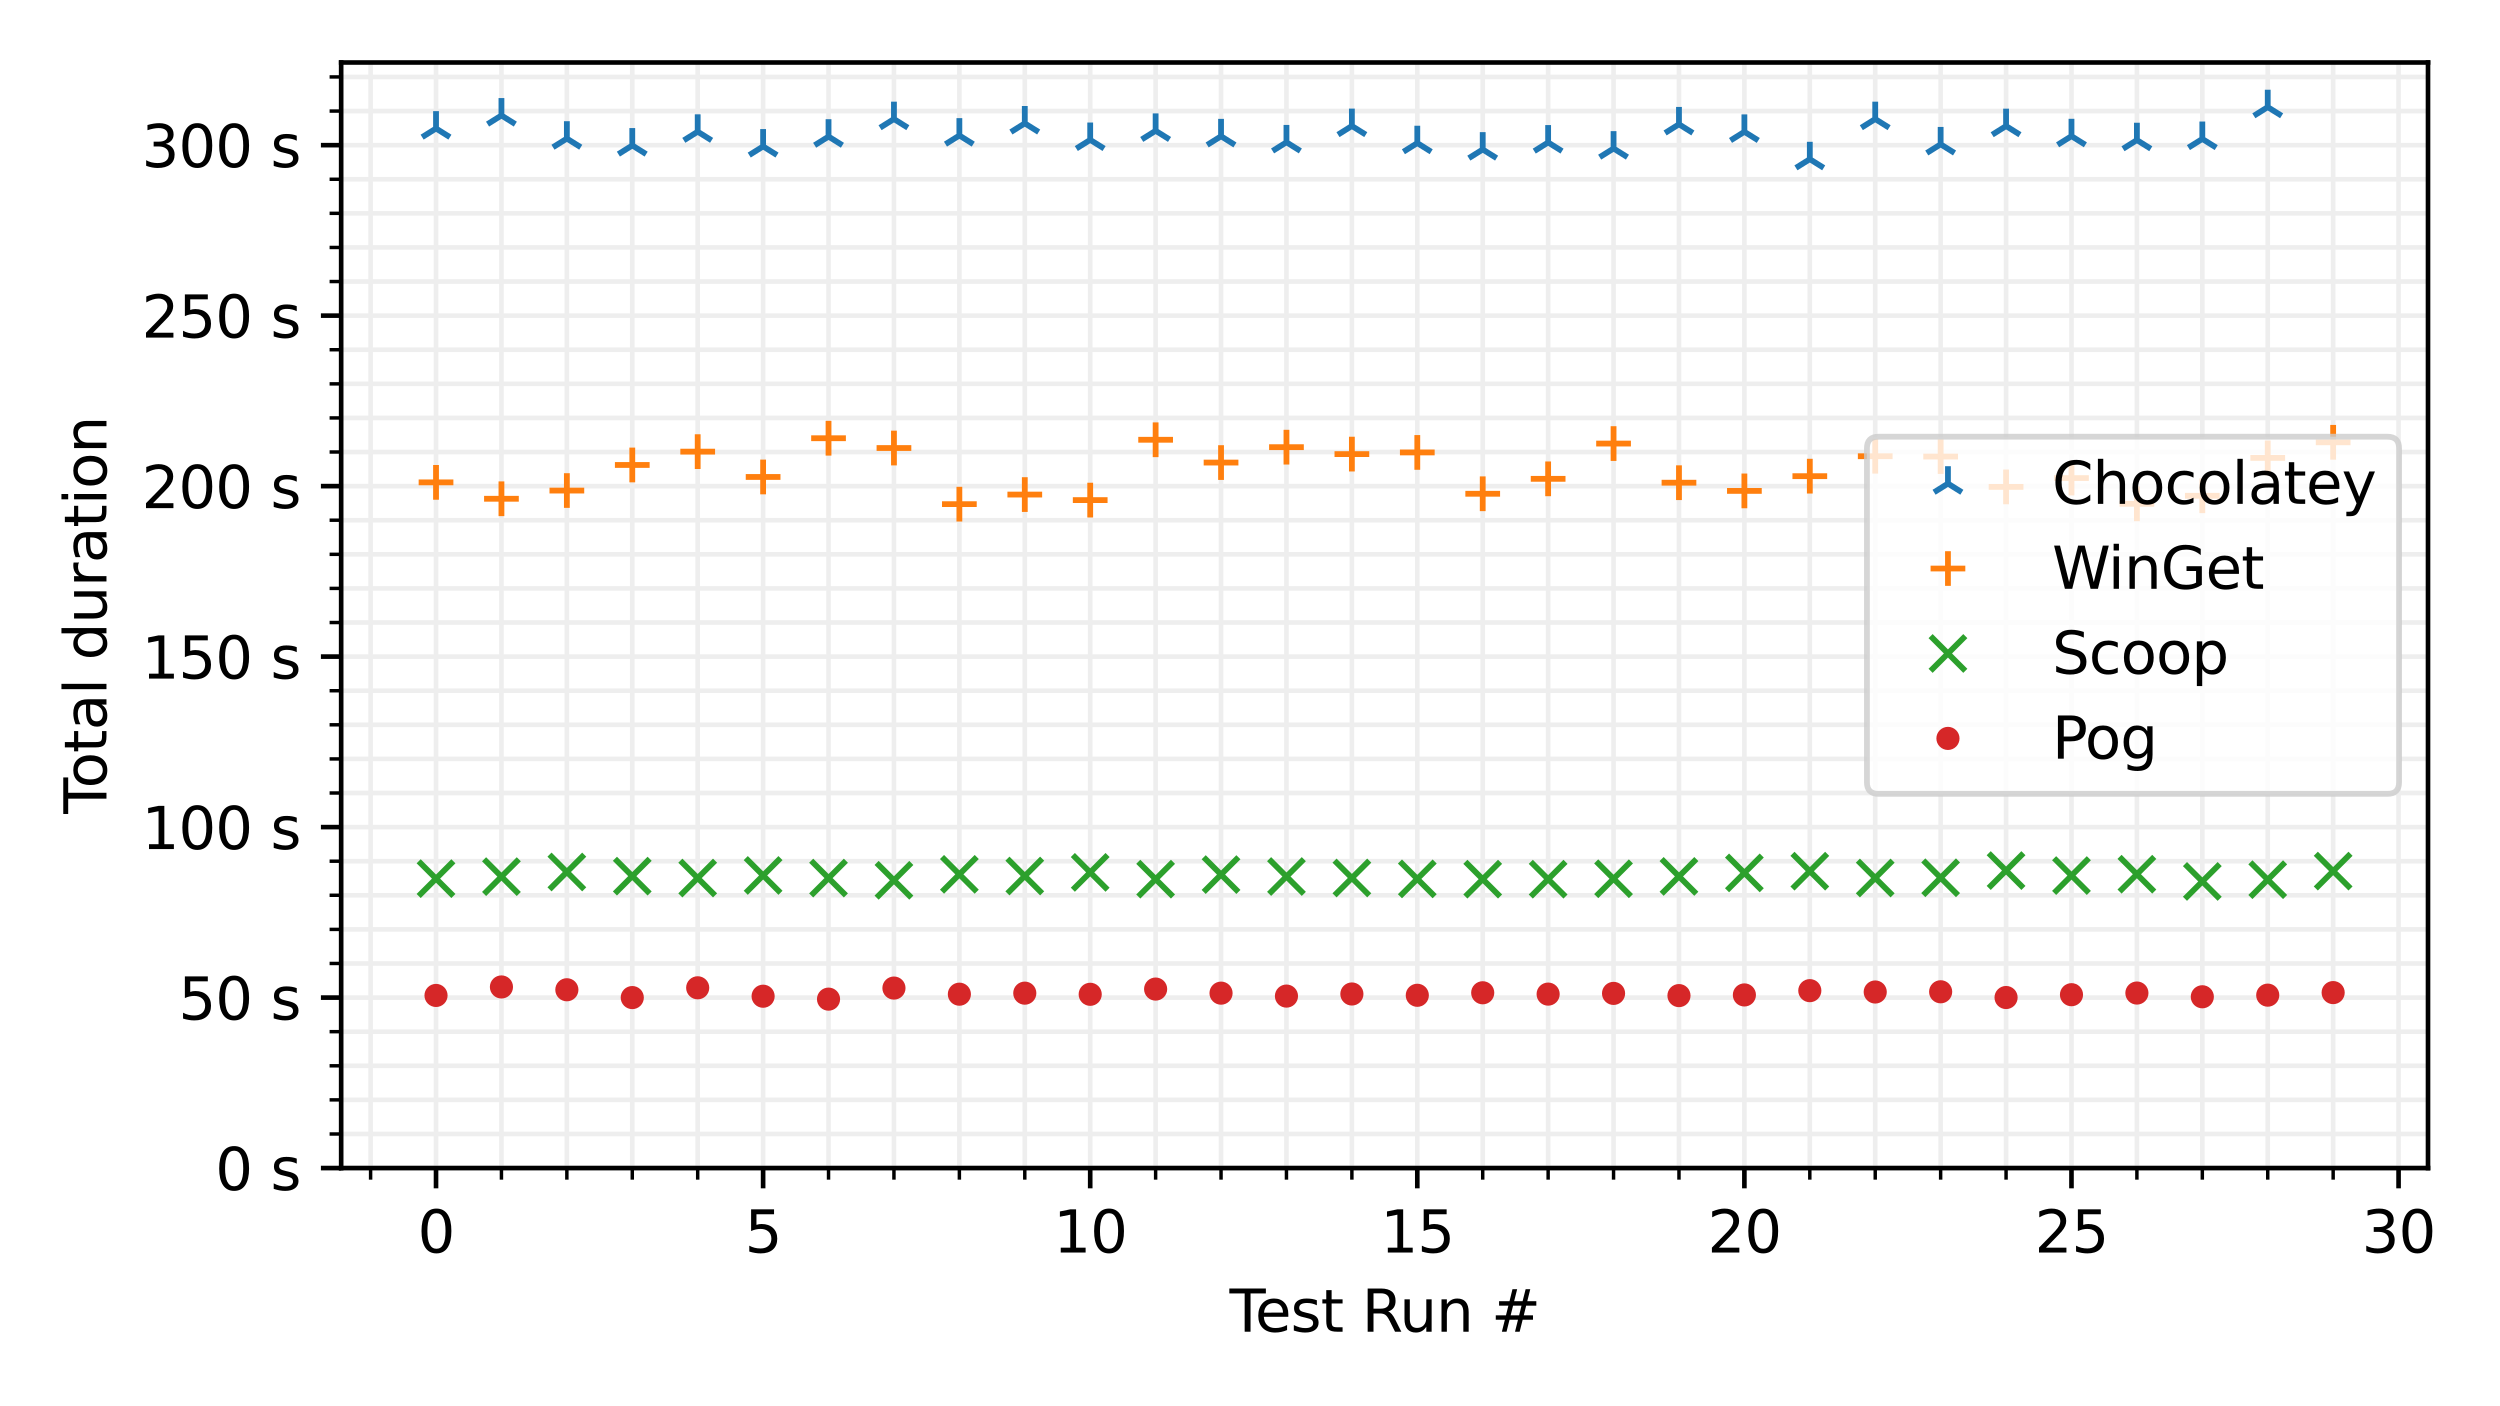 <?xml version="1.0" encoding="utf-8" standalone="no"?>
<!DOCTYPE svg PUBLIC "-//W3C//DTD SVG 1.1//EN"
  "http://www.w3.org/Graphics/SVG/1.1/DTD/svg11.dtd">
<svg xmlns:xlink="http://www.w3.org/1999/xlink" width="432pt" height="243pt" viewBox="0 0 432 243" xmlns="http://www.w3.org/2000/svg" version="1.1">
 <defs>
  <style type="text/css">*{stroke-linejoin: round; stroke-linecap: butt}</style>
 </defs>
 <g id="figure_1">
  <g id="patch_1">
   <path d="M 0 243 
L 432 243 
L 432 0 
L 0 0 
z
" style="fill: #ffffff"/>
  </g>
  <g id="axes_1">
   <g id="patch_2">
    <path d="M 58.953 201.844 
L 419.56 201.844 
L 419.56 10.8 
L 58.953 10.8 
z
" style="fill: #ffffff"/>
   </g>
   <g id="matplotlib.axis_1">
    <g id="xtick_1">
     <g id="line2d_1">
      <path d="M 75.344 201.844 
L 75.344 10.8 
" clip-path="url(#pe70cc15456)" style="fill: none; stroke: #eeeeee; stroke-width: 0.8; stroke-linecap: square"/>
     </g>
     <g id="line2d_2">
      <defs>
       <path id="m80a734cc82" d="M 0 0 
L 0 3.5 
" style="stroke: #000000; stroke-width: 0.8"/>
      </defs>
      <g>
       <use xlink:href="#m80a734cc82" x="75.344" y="201.844" style="stroke: #000000; stroke-width: 0.8"/>
      </g>
     </g>
     <g id="text_1">
      <!-- 0 -->
      <g transform="translate(72.163 216.442) scale(0.1 -0.1)">
       <defs>
        <path id="DejaVuSans-30" d="M 2034 4250 
Q 1547 4250 1301 3770 
Q 1056 3291 1056 2328 
Q 1056 1369 1301 889 
Q 1547 409 2034 409 
Q 2525 409 2770 889 
Q 3016 1369 3016 2328 
Q 3016 3291 2770 3770 
Q 2525 4250 2034 4250 
z
M 2034 4750 
Q 2819 4750 3233 4129 
Q 3647 3509 3647 2328 
Q 3647 1150 3233 529 
Q 2819 -91 2034 -91 
Q 1250 -91 836 529 
Q 422 1150 422 2328 
Q 422 3509 836 4129 
Q 1250 4750 2034 4750 
z
" transform="scale(0.016)"/>
       </defs>
       <use xlink:href="#DejaVuSans-30"/>
      </g>
     </g>
    </g>
    <g id="xtick_2">
     <g id="line2d_3">
      <path d="M 131.866 201.844 
L 131.866 10.8 
" clip-path="url(#pe70cc15456)" style="fill: none; stroke: #eeeeee; stroke-width: 0.8; stroke-linecap: square"/>
     </g>
     <g id="line2d_4">
      <g>
       <use xlink:href="#m80a734cc82" x="131.866" y="201.844" style="stroke: #000000; stroke-width: 0.8"/>
      </g>
     </g>
     <g id="text_2">
      <!-- 5 -->
      <g transform="translate(128.685 216.442) scale(0.1 -0.1)">
       <defs>
        <path id="DejaVuSans-35" d="M 691 4666 
L 3169 4666 
L 3169 4134 
L 1269 4134 
L 1269 2991 
Q 1406 3038 1543 3061 
Q 1681 3084 1819 3084 
Q 2600 3084 3056 2656 
Q 3513 2228 3513 1497 
Q 3513 744 3044 326 
Q 2575 -91 1722 -91 
Q 1428 -91 1123 -41 
Q 819 9 494 109 
L 494 744 
Q 775 591 1075 516 
Q 1375 441 1709 441 
Q 2250 441 2565 725 
Q 2881 1009 2881 1497 
Q 2881 1984 2565 2268 
Q 2250 2553 1709 2553 
Q 1456 2553 1204 2497 
Q 953 2441 691 2322 
L 691 4666 
z
" transform="scale(0.016)"/>
       </defs>
       <use xlink:href="#DejaVuSans-35"/>
      </g>
     </g>
    </g>
    <g id="xtick_3">
     <g id="line2d_5">
      <path d="M 188.387 201.844 
L 188.387 10.8 
" clip-path="url(#pe70cc15456)" style="fill: none; stroke: #eeeeee; stroke-width: 0.8; stroke-linecap: square"/>
     </g>
     <g id="line2d_6">
      <g>
       <use xlink:href="#m80a734cc82" x="188.387" y="201.844" style="stroke: #000000; stroke-width: 0.8"/>
      </g>
     </g>
     <g id="text_3">
      <!-- 10 -->
      <g transform="translate(182.025 216.442) scale(0.1 -0.1)">
       <defs>
        <path id="DejaVuSans-31" d="M 794 531 
L 1825 531 
L 1825 4091 
L 703 3866 
L 703 4441 
L 1819 4666 
L 2450 4666 
L 2450 531 
L 3481 531 
L 3481 0 
L 794 0 
L 794 531 
z
" transform="scale(0.016)"/>
       </defs>
       <use xlink:href="#DejaVuSans-31"/>
       <use xlink:href="#DejaVuSans-30" x="63.623"/>
      </g>
     </g>
    </g>
    <g id="xtick_4">
     <g id="line2d_7">
      <path d="M 244.909 201.844 
L 244.909 10.8 
" clip-path="url(#pe70cc15456)" style="fill: none; stroke: #eeeeee; stroke-width: 0.8; stroke-linecap: square"/>
     </g>
     <g id="line2d_8">
      <g>
       <use xlink:href="#m80a734cc82" x="244.909" y="201.844" style="stroke: #000000; stroke-width: 0.8"/>
      </g>
     </g>
     <g id="text_4">
      <!-- 15 -->
      <g transform="translate(238.546 216.442) scale(0.1 -0.1)">
       <use xlink:href="#DejaVuSans-31"/>
       <use xlink:href="#DejaVuSans-35" x="63.623"/>
      </g>
     </g>
    </g>
    <g id="xtick_5">
     <g id="line2d_9">
      <path d="M 301.43 201.844 
L 301.43 10.8 
" clip-path="url(#pe70cc15456)" style="fill: none; stroke: #eeeeee; stroke-width: 0.8; stroke-linecap: square"/>
     </g>
     <g id="line2d_10">
      <g>
       <use xlink:href="#m80a734cc82" x="301.43" y="201.844" style="stroke: #000000; stroke-width: 0.8"/>
      </g>
     </g>
     <g id="text_5">
      <!-- 20 -->
      <g transform="translate(295.068 216.442) scale(0.1 -0.1)">
       <defs>
        <path id="DejaVuSans-32" d="M 1228 531 
L 3431 531 
L 3431 0 
L 469 0 
L 469 531 
Q 828 903 1448 1529 
Q 2069 2156 2228 2338 
Q 2531 2678 2651 2914 
Q 2772 3150 2772 3378 
Q 2772 3750 2511 3984 
Q 2250 4219 1831 4219 
Q 1534 4219 1204 4116 
Q 875 4013 500 3803 
L 500 4441 
Q 881 4594 1212 4672 
Q 1544 4750 1819 4750 
Q 2544 4750 2975 4387 
Q 3406 4025 3406 3419 
Q 3406 3131 3298 2873 
Q 3191 2616 2906 2266 
Q 2828 2175 2409 1742 
Q 1991 1309 1228 531 
z
" transform="scale(0.016)"/>
       </defs>
       <use xlink:href="#DejaVuSans-32"/>
       <use xlink:href="#DejaVuSans-30" x="63.623"/>
      </g>
     </g>
    </g>
    <g id="xtick_6">
     <g id="line2d_11">
      <path d="M 357.952 201.844 
L 357.952 10.8 
" clip-path="url(#pe70cc15456)" style="fill: none; stroke: #eeeeee; stroke-width: 0.8; stroke-linecap: square"/>
     </g>
     <g id="line2d_12">
      <g>
       <use xlink:href="#m80a734cc82" x="357.952" y="201.844" style="stroke: #000000; stroke-width: 0.8"/>
      </g>
     </g>
     <g id="text_6">
      <!-- 25 -->
      <g transform="translate(351.589 216.442) scale(0.1 -0.1)">
       <use xlink:href="#DejaVuSans-32"/>
       <use xlink:href="#DejaVuSans-35" x="63.623"/>
      </g>
     </g>
    </g>
    <g id="xtick_7">
     <g id="line2d_13">
      <path d="M 414.473 201.844 
L 414.473 10.8 
" clip-path="url(#pe70cc15456)" style="fill: none; stroke: #eeeeee; stroke-width: 0.8; stroke-linecap: square"/>
     </g>
     <g id="line2d_14">
      <g>
       <use xlink:href="#m80a734cc82" x="414.473" y="201.844" style="stroke: #000000; stroke-width: 0.8"/>
      </g>
     </g>
     <g id="text_7">
      <!-- 30 -->
      <g transform="translate(408.111 216.442) scale(0.1 -0.1)">
       <defs>
        <path id="DejaVuSans-33" d="M 2597 2516 
Q 3050 2419 3304 2112 
Q 3559 1806 3559 1356 
Q 3559 666 3084 287 
Q 2609 -91 1734 -91 
Q 1441 -91 1130 -33 
Q 819 25 488 141 
L 488 750 
Q 750 597 1062 519 
Q 1375 441 1716 441 
Q 2309 441 2620 675 
Q 2931 909 2931 1356 
Q 2931 1769 2642 2001 
Q 2353 2234 1838 2234 
L 1294 2234 
L 1294 2753 
L 1863 2753 
Q 2328 2753 2575 2939 
Q 2822 3125 2822 3475 
Q 2822 3834 2567 4026 
Q 2313 4219 1838 4219 
Q 1578 4219 1281 4162 
Q 984 4106 628 3988 
L 628 4550 
Q 988 4650 1302 4700 
Q 1616 4750 1894 4750 
Q 2613 4750 3031 4423 
Q 3450 4097 3450 3541 
Q 3450 3153 3228 2886 
Q 3006 2619 2597 2516 
z
" transform="scale(0.016)"/>
       </defs>
       <use xlink:href="#DejaVuSans-33"/>
       <use xlink:href="#DejaVuSans-30" x="63.623"/>
      </g>
     </g>
    </g>
    <g id="xtick_8">
     <g id="line2d_15">
      <path d="M 64.04 201.844 
L 64.04 10.8 
" clip-path="url(#pe70cc15456)" style="fill: none; stroke: #eeeeee; stroke-width: 0.8; stroke-linecap: square"/>
     </g>
     <g id="line2d_16">
      <defs>
       <path id="m655a4d3fcf" d="M 0 0 
L 0 2 
" style="stroke: #000000; stroke-width: 0.6"/>
      </defs>
      <g>
       <use xlink:href="#m655a4d3fcf" x="64.04" y="201.844" style="stroke: #000000; stroke-width: 0.6"/>
      </g>
     </g>
    </g>
    <g id="xtick_9">
     <g id="line2d_17">
      <path d="M 86.649 201.844 
L 86.649 10.8 
" clip-path="url(#pe70cc15456)" style="fill: none; stroke: #eeeeee; stroke-width: 0.8; stroke-linecap: square"/>
     </g>
     <g id="line2d_18">
      <g>
       <use xlink:href="#m655a4d3fcf" x="86.649" y="201.844" style="stroke: #000000; stroke-width: 0.6"/>
      </g>
     </g>
    </g>
    <g id="xtick_10">
     <g id="line2d_19">
      <path d="M 97.953 201.844 
L 97.953 10.8 
" clip-path="url(#pe70cc15456)" style="fill: none; stroke: #eeeeee; stroke-width: 0.8; stroke-linecap: square"/>
     </g>
     <g id="line2d_20">
      <g>
       <use xlink:href="#m655a4d3fcf" x="97.953" y="201.844" style="stroke: #000000; stroke-width: 0.6"/>
      </g>
     </g>
    </g>
    <g id="xtick_11">
     <g id="line2d_21">
      <path d="M 109.257 201.844 
L 109.257 10.8 
" clip-path="url(#pe70cc15456)" style="fill: none; stroke: #eeeeee; stroke-width: 0.8; stroke-linecap: square"/>
     </g>
     <g id="line2d_22">
      <g>
       <use xlink:href="#m655a4d3fcf" x="109.257" y="201.844" style="stroke: #000000; stroke-width: 0.6"/>
      </g>
     </g>
    </g>
    <g id="xtick_12">
     <g id="line2d_23">
      <path d="M 120.562 201.844 
L 120.562 10.8 
" clip-path="url(#pe70cc15456)" style="fill: none; stroke: #eeeeee; stroke-width: 0.8; stroke-linecap: square"/>
     </g>
     <g id="line2d_24">
      <g>
       <use xlink:href="#m655a4d3fcf" x="120.562" y="201.844" style="stroke: #000000; stroke-width: 0.6"/>
      </g>
     </g>
    </g>
    <g id="xtick_13">
     <g id="line2d_25">
      <path d="M 143.17 201.844 
L 143.17 10.8 
" clip-path="url(#pe70cc15456)" style="fill: none; stroke: #eeeeee; stroke-width: 0.8; stroke-linecap: square"/>
     </g>
     <g id="line2d_26">
      <g>
       <use xlink:href="#m655a4d3fcf" x="143.17" y="201.844" style="stroke: #000000; stroke-width: 0.6"/>
      </g>
     </g>
    </g>
    <g id="xtick_14">
     <g id="line2d_27">
      <path d="M 154.474 201.844 
L 154.474 10.8 
" clip-path="url(#pe70cc15456)" style="fill: none; stroke: #eeeeee; stroke-width: 0.8; stroke-linecap: square"/>
     </g>
     <g id="line2d_28">
      <g>
       <use xlink:href="#m655a4d3fcf" x="154.474" y="201.844" style="stroke: #000000; stroke-width: 0.6"/>
      </g>
     </g>
    </g>
    <g id="xtick_15">
     <g id="line2d_29">
      <path d="M 165.779 201.844 
L 165.779 10.8 
" clip-path="url(#pe70cc15456)" style="fill: none; stroke: #eeeeee; stroke-width: 0.8; stroke-linecap: square"/>
     </g>
     <g id="line2d_30">
      <g>
       <use xlink:href="#m655a4d3fcf" x="165.779" y="201.844" style="stroke: #000000; stroke-width: 0.6"/>
      </g>
     </g>
    </g>
    <g id="xtick_16">
     <g id="line2d_31">
      <path d="M 177.083 201.844 
L 177.083 10.8 
" clip-path="url(#pe70cc15456)" style="fill: none; stroke: #eeeeee; stroke-width: 0.8; stroke-linecap: square"/>
     </g>
     <g id="line2d_32">
      <g>
       <use xlink:href="#m655a4d3fcf" x="177.083" y="201.844" style="stroke: #000000; stroke-width: 0.6"/>
      </g>
     </g>
    </g>
    <g id="xtick_17">
     <g id="line2d_33">
      <path d="M 199.692 201.844 
L 199.692 10.8 
" clip-path="url(#pe70cc15456)" style="fill: none; stroke: #eeeeee; stroke-width: 0.8; stroke-linecap: square"/>
     </g>
     <g id="line2d_34">
      <g>
       <use xlink:href="#m655a4d3fcf" x="199.692" y="201.844" style="stroke: #000000; stroke-width: 0.6"/>
      </g>
     </g>
    </g>
    <g id="xtick_18">
     <g id="line2d_35">
      <path d="M 210.996 201.844 
L 210.996 10.8 
" clip-path="url(#pe70cc15456)" style="fill: none; stroke: #eeeeee; stroke-width: 0.8; stroke-linecap: square"/>
     </g>
     <g id="line2d_36">
      <g>
       <use xlink:href="#m655a4d3fcf" x="210.996" y="201.844" style="stroke: #000000; stroke-width: 0.6"/>
      </g>
     </g>
    </g>
    <g id="xtick_19">
     <g id="line2d_37">
      <path d="M 222.3 201.844 
L 222.3 10.8 
" clip-path="url(#pe70cc15456)" style="fill: none; stroke: #eeeeee; stroke-width: 0.8; stroke-linecap: square"/>
     </g>
     <g id="line2d_38">
      <g>
       <use xlink:href="#m655a4d3fcf" x="222.3" y="201.844" style="stroke: #000000; stroke-width: 0.6"/>
      </g>
     </g>
    </g>
    <g id="xtick_20">
     <g id="line2d_39">
      <path d="M 233.605 201.844 
L 233.605 10.8 
" clip-path="url(#pe70cc15456)" style="fill: none; stroke: #eeeeee; stroke-width: 0.8; stroke-linecap: square"/>
     </g>
     <g id="line2d_40">
      <g>
       <use xlink:href="#m655a4d3fcf" x="233.605" y="201.844" style="stroke: #000000; stroke-width: 0.6"/>
      </g>
     </g>
    </g>
    <g id="xtick_21">
     <g id="line2d_41">
      <path d="M 256.213 201.844 
L 256.213 10.8 
" clip-path="url(#pe70cc15456)" style="fill: none; stroke: #eeeeee; stroke-width: 0.8; stroke-linecap: square"/>
     </g>
     <g id="line2d_42">
      <g>
       <use xlink:href="#m655a4d3fcf" x="256.213" y="201.844" style="stroke: #000000; stroke-width: 0.6"/>
      </g>
     </g>
    </g>
    <g id="xtick_22">
     <g id="line2d_43">
      <path d="M 267.518 201.844 
L 267.518 10.8 
" clip-path="url(#pe70cc15456)" style="fill: none; stroke: #eeeeee; stroke-width: 0.8; stroke-linecap: square"/>
     </g>
     <g id="line2d_44">
      <g>
       <use xlink:href="#m655a4d3fcf" x="267.518" y="201.844" style="stroke: #000000; stroke-width: 0.6"/>
      </g>
     </g>
    </g>
    <g id="xtick_23">
     <g id="line2d_45">
      <path d="M 278.822 201.844 
L 278.822 10.8 
" clip-path="url(#pe70cc15456)" style="fill: none; stroke: #eeeeee; stroke-width: 0.8; stroke-linecap: square"/>
     </g>
     <g id="line2d_46">
      <g>
       <use xlink:href="#m655a4d3fcf" x="278.822" y="201.844" style="stroke: #000000; stroke-width: 0.6"/>
      </g>
     </g>
    </g>
    <g id="xtick_24">
     <g id="line2d_47">
      <path d="M 290.126 201.844 
L 290.126 10.8 
" clip-path="url(#pe70cc15456)" style="fill: none; stroke: #eeeeee; stroke-width: 0.8; stroke-linecap: square"/>
     </g>
     <g id="line2d_48">
      <g>
       <use xlink:href="#m655a4d3fcf" x="290.126" y="201.844" style="stroke: #000000; stroke-width: 0.6"/>
      </g>
     </g>
    </g>
    <g id="xtick_25">
     <g id="line2d_49">
      <path d="M 312.735 201.844 
L 312.735 10.8 
" clip-path="url(#pe70cc15456)" style="fill: none; stroke: #eeeeee; stroke-width: 0.8; stroke-linecap: square"/>
     </g>
     <g id="line2d_50">
      <g>
       <use xlink:href="#m655a4d3fcf" x="312.735" y="201.844" style="stroke: #000000; stroke-width: 0.6"/>
      </g>
     </g>
    </g>
    <g id="xtick_26">
     <g id="line2d_51">
      <path d="M 324.039 201.844 
L 324.039 10.8 
" clip-path="url(#pe70cc15456)" style="fill: none; stroke: #eeeeee; stroke-width: 0.8; stroke-linecap: square"/>
     </g>
     <g id="line2d_52">
      <g>
       <use xlink:href="#m655a4d3fcf" x="324.039" y="201.844" style="stroke: #000000; stroke-width: 0.6"/>
      </g>
     </g>
    </g>
    <g id="xtick_27">
     <g id="line2d_53">
      <path d="M 335.343 201.844 
L 335.343 10.8 
" clip-path="url(#pe70cc15456)" style="fill: none; stroke: #eeeeee; stroke-width: 0.8; stroke-linecap: square"/>
     </g>
     <g id="line2d_54">
      <g>
       <use xlink:href="#m655a4d3fcf" x="335.343" y="201.844" style="stroke: #000000; stroke-width: 0.6"/>
      </g>
     </g>
    </g>
    <g id="xtick_28">
     <g id="line2d_55">
      <path d="M 346.648 201.844 
L 346.648 10.8 
" clip-path="url(#pe70cc15456)" style="fill: none; stroke: #eeeeee; stroke-width: 0.8; stroke-linecap: square"/>
     </g>
     <g id="line2d_56">
      <g>
       <use xlink:href="#m655a4d3fcf" x="346.648" y="201.844" style="stroke: #000000; stroke-width: 0.6"/>
      </g>
     </g>
    </g>
    <g id="xtick_29">
     <g id="line2d_57">
      <path d="M 369.256 201.844 
L 369.256 10.8 
" clip-path="url(#pe70cc15456)" style="fill: none; stroke: #eeeeee; stroke-width: 0.8; stroke-linecap: square"/>
     </g>
     <g id="line2d_58">
      <g>
       <use xlink:href="#m655a4d3fcf" x="369.256" y="201.844" style="stroke: #000000; stroke-width: 0.6"/>
      </g>
     </g>
    </g>
    <g id="xtick_30">
     <g id="line2d_59">
      <path d="M 380.561 201.844 
L 380.561 10.8 
" clip-path="url(#pe70cc15456)" style="fill: none; stroke: #eeeeee; stroke-width: 0.8; stroke-linecap: square"/>
     </g>
     <g id="line2d_60">
      <g>
       <use xlink:href="#m655a4d3fcf" x="380.561" y="201.844" style="stroke: #000000; stroke-width: 0.6"/>
      </g>
     </g>
    </g>
    <g id="xtick_31">
     <g id="line2d_61">
      <path d="M 391.865 201.844 
L 391.865 10.8 
" clip-path="url(#pe70cc15456)" style="fill: none; stroke: #eeeeee; stroke-width: 0.8; stroke-linecap: square"/>
     </g>
     <g id="line2d_62">
      <g>
       <use xlink:href="#m655a4d3fcf" x="391.865" y="201.844" style="stroke: #000000; stroke-width: 0.6"/>
      </g>
     </g>
    </g>
    <g id="xtick_32">
     <g id="line2d_63">
      <path d="M 403.169 201.844 
L 403.169 10.8 
" clip-path="url(#pe70cc15456)" style="fill: none; stroke: #eeeeee; stroke-width: 0.8; stroke-linecap: square"/>
     </g>
     <g id="line2d_64">
      <g>
       <use xlink:href="#m655a4d3fcf" x="403.169" y="201.844" style="stroke: #000000; stroke-width: 0.6"/>
      </g>
     </g>
    </g>
    <g id="text_8">
     <!-- Test Run # -->
     <g transform="translate(212.457 230.12) scale(0.1 -0.1)">
      <defs>
       <path id="DejaVuSans-54" d="M -19 4666 
L 3928 4666 
L 3928 4134 
L 2272 4134 
L 2272 0 
L 1638 0 
L 1638 4134 
L -19 4134 
L -19 4666 
z
" transform="scale(0.016)"/>
       <path id="DejaVuSans-65" d="M 3597 1894 
L 3597 1613 
L 953 1613 
Q 991 1019 1311 708 
Q 1631 397 2203 397 
Q 2534 397 2845 478 
Q 3156 559 3463 722 
L 3463 178 
Q 3153 47 2828 -22 
Q 2503 -91 2169 -91 
Q 1331 -91 842 396 
Q 353 884 353 1716 
Q 353 2575 817 3079 
Q 1281 3584 2069 3584 
Q 2775 3584 3186 3129 
Q 3597 2675 3597 1894 
z
M 3022 2063 
Q 3016 2534 2758 2815 
Q 2500 3097 2075 3097 
Q 1594 3097 1305 2825 
Q 1016 2553 972 2059 
L 3022 2063 
z
" transform="scale(0.016)"/>
       <path id="DejaVuSans-73" d="M 2834 3397 
L 2834 2853 
Q 2591 2978 2328 3040 
Q 2066 3103 1784 3103 
Q 1356 3103 1142 2972 
Q 928 2841 928 2578 
Q 928 2378 1081 2264 
Q 1234 2150 1697 2047 
L 1894 2003 
Q 2506 1872 2764 1633 
Q 3022 1394 3022 966 
Q 3022 478 2636 193 
Q 2250 -91 1575 -91 
Q 1294 -91 989 -36 
Q 684 19 347 128 
L 347 722 
Q 666 556 975 473 
Q 1284 391 1588 391 
Q 1994 391 2212 530 
Q 2431 669 2431 922 
Q 2431 1156 2273 1281 
Q 2116 1406 1581 1522 
L 1381 1569 
Q 847 1681 609 1914 
Q 372 2147 372 2553 
Q 372 3047 722 3315 
Q 1072 3584 1716 3584 
Q 2034 3584 2315 3537 
Q 2597 3491 2834 3397 
z
" transform="scale(0.016)"/>
       <path id="DejaVuSans-74" d="M 1172 4494 
L 1172 3500 
L 2356 3500 
L 2356 3053 
L 1172 3053 
L 1172 1153 
Q 1172 725 1289 603 
Q 1406 481 1766 481 
L 2356 481 
L 2356 0 
L 1766 0 
Q 1100 0 847 248 
Q 594 497 594 1153 
L 594 3053 
L 172 3053 
L 172 3500 
L 594 3500 
L 594 4494 
L 1172 4494 
z
" transform="scale(0.016)"/>
       <path id="DejaVuSans-20" transform="scale(0.016)"/>
       <path id="DejaVuSans-52" d="M 2841 2188 
Q 3044 2119 3236 1894 
Q 3428 1669 3622 1275 
L 4263 0 
L 3584 0 
L 2988 1197 
Q 2756 1666 2539 1819 
Q 2322 1972 1947 1972 
L 1259 1972 
L 1259 0 
L 628 0 
L 628 4666 
L 2053 4666 
Q 2853 4666 3247 4331 
Q 3641 3997 3641 3322 
Q 3641 2881 3436 2590 
Q 3231 2300 2841 2188 
z
M 1259 4147 
L 1259 2491 
L 2053 2491 
Q 2509 2491 2742 2702 
Q 2975 2913 2975 3322 
Q 2975 3731 2742 3939 
Q 2509 4147 2053 4147 
L 1259 4147 
z
" transform="scale(0.016)"/>
       <path id="DejaVuSans-75" d="M 544 1381 
L 544 3500 
L 1119 3500 
L 1119 1403 
Q 1119 906 1312 657 
Q 1506 409 1894 409 
Q 2359 409 2629 706 
Q 2900 1003 2900 1516 
L 2900 3500 
L 3475 3500 
L 3475 0 
L 2900 0 
L 2900 538 
Q 2691 219 2414 64 
Q 2138 -91 1772 -91 
Q 1169 -91 856 284 
Q 544 659 544 1381 
z
M 1991 3584 
L 1991 3584 
z
" transform="scale(0.016)"/>
       <path id="DejaVuSans-6e" d="M 3513 2113 
L 3513 0 
L 2938 0 
L 2938 2094 
Q 2938 2591 2744 2837 
Q 2550 3084 2163 3084 
Q 1697 3084 1428 2787 
Q 1159 2491 1159 1978 
L 1159 0 
L 581 0 
L 581 3500 
L 1159 3500 
L 1159 2956 
Q 1366 3272 1645 3428 
Q 1925 3584 2291 3584 
Q 2894 3584 3203 3211 
Q 3513 2838 3513 2113 
z
" transform="scale(0.016)"/>
       <path id="DejaVuSans-23" d="M 3272 2816 
L 2363 2816 
L 2100 1772 
L 3016 1772 
L 3272 2816 
z
M 2803 4594 
L 2478 3297 
L 3391 3297 
L 3719 4594 
L 4219 4594 
L 3897 3297 
L 4872 3297 
L 4872 2816 
L 3775 2816 
L 3519 1772 
L 4513 1772 
L 4513 1294 
L 3397 1294 
L 3072 0 
L 2572 0 
L 2894 1294 
L 1978 1294 
L 1656 0 
L 1153 0 
L 1478 1294 
L 494 1294 
L 494 1772 
L 1594 1772 
L 1856 2816 
L 850 2816 
L 850 3297 
L 1978 3297 
L 2297 4594 
L 2803 4594 
z
" transform="scale(0.016)"/>
      </defs>
      <use xlink:href="#DejaVuSans-54"/>
      <use xlink:href="#DejaVuSans-65" x="44.084"/>
      <use xlink:href="#DejaVuSans-73" x="105.607"/>
      <use xlink:href="#DejaVuSans-74" x="157.707"/>
      <use xlink:href="#DejaVuSans-20" x="196.916"/>
      <use xlink:href="#DejaVuSans-52" x="228.703"/>
      <use xlink:href="#DejaVuSans-75" x="293.686"/>
      <use xlink:href="#DejaVuSans-6e" x="357.064"/>
      <use xlink:href="#DejaVuSans-20" x="420.443"/>
      <use xlink:href="#DejaVuSans-23" x="452.23"/>
     </g>
    </g>
   </g>
   <g id="matplotlib.axis_2">
    <g id="ytick_1">
     <g id="line2d_65">
      <path d="M 58.953 201.844 
L 419.56 201.844 
" clip-path="url(#pe70cc15456)" style="fill: none; stroke: #eeeeee; stroke-width: 0.8; stroke-linecap: square"/>
     </g>
     <g id="line2d_66">
      <defs>
       <path id="mc45f9a1a99" d="M 0 0 
L -3.5 0 
" style="stroke: #000000; stroke-width: 0.8"/>
      </defs>
      <g>
       <use xlink:href="#mc45f9a1a99" x="58.953" y="201.844" style="stroke: #000000; stroke-width: 0.8"/>
      </g>
     </g>
     <g id="text_9">
      <!-- 0 s -->
      <g transform="translate(37.203 205.643) scale(0.1 -0.1)">
       <use xlink:href="#DejaVuSans-30"/>
       <use xlink:href="#DejaVuSans-20" x="63.623"/>
       <use xlink:href="#DejaVuSans-73" x="95.41"/>
      </g>
     </g>
    </g>
    <g id="ytick_2">
     <g id="line2d_67">
      <path d="M 58.953 172.384 
L 419.56 172.384 
" clip-path="url(#pe70cc15456)" style="fill: none; stroke: #eeeeee; stroke-width: 0.8; stroke-linecap: square"/>
     </g>
     <g id="line2d_68">
      <g>
       <use xlink:href="#mc45f9a1a99" x="58.953" y="172.384" style="stroke: #000000; stroke-width: 0.8"/>
      </g>
     </g>
     <g id="text_10">
      <!-- 50 s -->
      <g transform="translate(30.841 176.183) scale(0.1 -0.1)">
       <use xlink:href="#DejaVuSans-35"/>
       <use xlink:href="#DejaVuSans-30" x="63.623"/>
       <use xlink:href="#DejaVuSans-20" x="127.246"/>
       <use xlink:href="#DejaVuSans-73" x="159.033"/>
      </g>
     </g>
    </g>
    <g id="ytick_3">
     <g id="line2d_69">
      <path d="M 58.953 142.923 
L 419.56 142.923 
" clip-path="url(#pe70cc15456)" style="fill: none; stroke: #eeeeee; stroke-width: 0.8; stroke-linecap: square"/>
     </g>
     <g id="line2d_70">
      <g>
       <use xlink:href="#mc45f9a1a99" x="58.953" y="142.923" style="stroke: #000000; stroke-width: 0.8"/>
      </g>
     </g>
     <g id="text_11">
      <!-- 100 s -->
      <g transform="translate(24.478 146.723) scale(0.1 -0.1)">
       <use xlink:href="#DejaVuSans-31"/>
       <use xlink:href="#DejaVuSans-30" x="63.623"/>
       <use xlink:href="#DejaVuSans-30" x="127.246"/>
       <use xlink:href="#DejaVuSans-20" x="190.869"/>
       <use xlink:href="#DejaVuSans-73" x="222.656"/>
      </g>
     </g>
    </g>
    <g id="ytick_4">
     <g id="line2d_71">
      <path d="M 58.953 113.463 
L 419.56 113.463 
" clip-path="url(#pe70cc15456)" style="fill: none; stroke: #eeeeee; stroke-width: 0.8; stroke-linecap: square"/>
     </g>
     <g id="line2d_72">
      <g>
       <use xlink:href="#mc45f9a1a99" x="58.953" y="113.463" style="stroke: #000000; stroke-width: 0.8"/>
      </g>
     </g>
     <g id="text_12">
      <!-- 150 s -->
      <g transform="translate(24.478 117.262) scale(0.1 -0.1)">
       <use xlink:href="#DejaVuSans-31"/>
       <use xlink:href="#DejaVuSans-35" x="63.623"/>
       <use xlink:href="#DejaVuSans-30" x="127.246"/>
       <use xlink:href="#DejaVuSans-20" x="190.869"/>
       <use xlink:href="#DejaVuSans-73" x="222.656"/>
      </g>
     </g>
    </g>
    <g id="ytick_5">
     <g id="line2d_73">
      <path d="M 58.953 84.003 
L 419.56 84.003 
" clip-path="url(#pe70cc15456)" style="fill: none; stroke: #eeeeee; stroke-width: 0.8; stroke-linecap: square"/>
     </g>
     <g id="line2d_74">
      <g>
       <use xlink:href="#mc45f9a1a99" x="58.953" y="84.003" style="stroke: #000000; stroke-width: 0.8"/>
      </g>
     </g>
     <g id="text_13">
      <!-- 200 s -->
      <g transform="translate(24.478 87.802) scale(0.1 -0.1)">
       <use xlink:href="#DejaVuSans-32"/>
       <use xlink:href="#DejaVuSans-30" x="63.623"/>
       <use xlink:href="#DejaVuSans-30" x="127.246"/>
       <use xlink:href="#DejaVuSans-20" x="190.869"/>
       <use xlink:href="#DejaVuSans-73" x="222.656"/>
      </g>
     </g>
    </g>
    <g id="ytick_6">
     <g id="line2d_75">
      <path d="M 58.953 54.543 
L 419.56 54.543 
" clip-path="url(#pe70cc15456)" style="fill: none; stroke: #eeeeee; stroke-width: 0.8; stroke-linecap: square"/>
     </g>
     <g id="line2d_76">
      <g>
       <use xlink:href="#mc45f9a1a99" x="58.953" y="54.543" style="stroke: #000000; stroke-width: 0.8"/>
      </g>
     </g>
     <g id="text_14">
      <!-- 250 s -->
      <g transform="translate(24.478 58.342) scale(0.1 -0.1)">
       <use xlink:href="#DejaVuSans-32"/>
       <use xlink:href="#DejaVuSans-35" x="63.623"/>
       <use xlink:href="#DejaVuSans-30" x="127.246"/>
       <use xlink:href="#DejaVuSans-20" x="190.869"/>
       <use xlink:href="#DejaVuSans-73" x="222.656"/>
      </g>
     </g>
    </g>
    <g id="ytick_7">
     <g id="line2d_77">
      <path d="M 58.953 25.083 
L 419.56 25.083 
" clip-path="url(#pe70cc15456)" style="fill: none; stroke: #eeeeee; stroke-width: 0.8; stroke-linecap: square"/>
     </g>
     <g id="line2d_78">
      <g>
       <use xlink:href="#mc45f9a1a99" x="58.953" y="25.083" style="stroke: #000000; stroke-width: 0.8"/>
      </g>
     </g>
     <g id="text_15">
      <!-- 300 s -->
      <g transform="translate(24.478 28.882) scale(0.1 -0.1)">
       <use xlink:href="#DejaVuSans-33"/>
       <use xlink:href="#DejaVuSans-30" x="63.623"/>
       <use xlink:href="#DejaVuSans-30" x="127.246"/>
       <use xlink:href="#DejaVuSans-20" x="190.869"/>
       <use xlink:href="#DejaVuSans-73" x="222.656"/>
      </g>
     </g>
    </g>
    <g id="ytick_8">
     <g id="line2d_79">
      <path d="M 58.953 195.952 
L 419.56 195.952 
" clip-path="url(#pe70cc15456)" style="fill: none; stroke: #eeeeee; stroke-width: 0.8; stroke-linecap: square"/>
     </g>
     <g id="line2d_80">
      <defs>
       <path id="m487ff7c6d7" d="M 0 0 
L -2 0 
" style="stroke: #000000; stroke-width: 0.6"/>
      </defs>
      <g>
       <use xlink:href="#m487ff7c6d7" x="58.953" y="195.952" style="stroke: #000000; stroke-width: 0.6"/>
      </g>
     </g>
    </g>
    <g id="ytick_9">
     <g id="line2d_81">
      <path d="M 58.953 190.06 
L 419.56 190.06 
" clip-path="url(#pe70cc15456)" style="fill: none; stroke: #eeeeee; stroke-width: 0.8; stroke-linecap: square"/>
     </g>
     <g id="line2d_82">
      <g>
       <use xlink:href="#m487ff7c6d7" x="58.953" y="190.06" style="stroke: #000000; stroke-width: 0.6"/>
      </g>
     </g>
    </g>
    <g id="ytick_10">
     <g id="line2d_83">
      <path d="M 58.953 184.168 
L 419.56 184.168 
" clip-path="url(#pe70cc15456)" style="fill: none; stroke: #eeeeee; stroke-width: 0.8; stroke-linecap: square"/>
     </g>
     <g id="line2d_84">
      <g>
       <use xlink:href="#m487ff7c6d7" x="58.953" y="184.168" style="stroke: #000000; stroke-width: 0.6"/>
      </g>
     </g>
    </g>
    <g id="ytick_11">
     <g id="line2d_85">
      <path d="M 58.953 178.276 
L 419.56 178.276 
" clip-path="url(#pe70cc15456)" style="fill: none; stroke: #eeeeee; stroke-width: 0.8; stroke-linecap: square"/>
     </g>
     <g id="line2d_86">
      <g>
       <use xlink:href="#m487ff7c6d7" x="58.953" y="178.276" style="stroke: #000000; stroke-width: 0.6"/>
      </g>
     </g>
    </g>
    <g id="ytick_12">
     <g id="line2d_87">
      <path d="M 58.953 166.492 
L 419.56 166.492 
" clip-path="url(#pe70cc15456)" style="fill: none; stroke: #eeeeee; stroke-width: 0.8; stroke-linecap: square"/>
     </g>
     <g id="line2d_88">
      <g>
       <use xlink:href="#m487ff7c6d7" x="58.953" y="166.492" style="stroke: #000000; stroke-width: 0.6"/>
      </g>
     </g>
    </g>
    <g id="ytick_13">
     <g id="line2d_89">
      <path d="M 58.953 160.599 
L 419.56 160.599 
" clip-path="url(#pe70cc15456)" style="fill: none; stroke: #eeeeee; stroke-width: 0.8; stroke-linecap: square"/>
     </g>
     <g id="line2d_90">
      <g>
       <use xlink:href="#m487ff7c6d7" x="58.953" y="160.599" style="stroke: #000000; stroke-width: 0.6"/>
      </g>
     </g>
    </g>
    <g id="ytick_14">
     <g id="line2d_91">
      <path d="M 58.953 154.707 
L 419.56 154.707 
" clip-path="url(#pe70cc15456)" style="fill: none; stroke: #eeeeee; stroke-width: 0.8; stroke-linecap: square"/>
     </g>
     <g id="line2d_92">
      <g>
       <use xlink:href="#m487ff7c6d7" x="58.953" y="154.707" style="stroke: #000000; stroke-width: 0.6"/>
      </g>
     </g>
    </g>
    <g id="ytick_15">
     <g id="line2d_93">
      <path d="M 58.953 148.815 
L 419.56 148.815 
" clip-path="url(#pe70cc15456)" style="fill: none; stroke: #eeeeee; stroke-width: 0.8; stroke-linecap: square"/>
     </g>
     <g id="line2d_94">
      <g>
       <use xlink:href="#m487ff7c6d7" x="58.953" y="148.815" style="stroke: #000000; stroke-width: 0.6"/>
      </g>
     </g>
    </g>
    <g id="ytick_16">
     <g id="line2d_95">
      <path d="M 58.953 137.031 
L 419.56 137.031 
" clip-path="url(#pe70cc15456)" style="fill: none; stroke: #eeeeee; stroke-width: 0.8; stroke-linecap: square"/>
     </g>
     <g id="line2d_96">
      <g>
       <use xlink:href="#m487ff7c6d7" x="58.953" y="137.031" style="stroke: #000000; stroke-width: 0.6"/>
      </g>
     </g>
    </g>
    <g id="ytick_17">
     <g id="line2d_97">
      <path d="M 58.953 131.139 
L 419.56 131.139 
" clip-path="url(#pe70cc15456)" style="fill: none; stroke: #eeeeee; stroke-width: 0.8; stroke-linecap: square"/>
     </g>
     <g id="line2d_98">
      <g>
       <use xlink:href="#m487ff7c6d7" x="58.953" y="131.139" style="stroke: #000000; stroke-width: 0.6"/>
      </g>
     </g>
    </g>
    <g id="ytick_18">
     <g id="line2d_99">
      <path d="M 58.953 125.247 
L 419.56 125.247 
" clip-path="url(#pe70cc15456)" style="fill: none; stroke: #eeeeee; stroke-width: 0.8; stroke-linecap: square"/>
     </g>
     <g id="line2d_100">
      <g>
       <use xlink:href="#m487ff7c6d7" x="58.953" y="125.247" style="stroke: #000000; stroke-width: 0.6"/>
      </g>
     </g>
    </g>
    <g id="ytick_19">
     <g id="line2d_101">
      <path d="M 58.953 119.355 
L 419.56 119.355 
" clip-path="url(#pe70cc15456)" style="fill: none; stroke: #eeeeee; stroke-width: 0.8; stroke-linecap: square"/>
     </g>
     <g id="line2d_102">
      <g>
       <use xlink:href="#m487ff7c6d7" x="58.953" y="119.355" style="stroke: #000000; stroke-width: 0.6"/>
      </g>
     </g>
    </g>
    <g id="ytick_20">
     <g id="line2d_103">
      <path d="M 58.953 107.571 
L 419.56 107.571 
" clip-path="url(#pe70cc15456)" style="fill: none; stroke: #eeeeee; stroke-width: 0.8; stroke-linecap: square"/>
     </g>
     <g id="line2d_104">
      <g>
       <use xlink:href="#m487ff7c6d7" x="58.953" y="107.571" style="stroke: #000000; stroke-width: 0.6"/>
      </g>
     </g>
    </g>
    <g id="ytick_21">
     <g id="line2d_105">
      <path d="M 58.953 101.679 
L 419.56 101.679 
" clip-path="url(#pe70cc15456)" style="fill: none; stroke: #eeeeee; stroke-width: 0.8; stroke-linecap: square"/>
     </g>
     <g id="line2d_106">
      <g>
       <use xlink:href="#m487ff7c6d7" x="58.953" y="101.679" style="stroke: #000000; stroke-width: 0.6"/>
      </g>
     </g>
    </g>
    <g id="ytick_22">
     <g id="line2d_107">
      <path d="M 58.953 95.787 
L 419.56 95.787 
" clip-path="url(#pe70cc15456)" style="fill: none; stroke: #eeeeee; stroke-width: 0.8; stroke-linecap: square"/>
     </g>
     <g id="line2d_108">
      <g>
       <use xlink:href="#m487ff7c6d7" x="58.953" y="95.787" style="stroke: #000000; stroke-width: 0.6"/>
      </g>
     </g>
    </g>
    <g id="ytick_23">
     <g id="line2d_109">
      <path d="M 58.953 89.895 
L 419.56 89.895 
" clip-path="url(#pe70cc15456)" style="fill: none; stroke: #eeeeee; stroke-width: 0.8; stroke-linecap: square"/>
     </g>
     <g id="line2d_110">
      <g>
       <use xlink:href="#m487ff7c6d7" x="58.953" y="89.895" style="stroke: #000000; stroke-width: 0.6"/>
      </g>
     </g>
    </g>
    <g id="ytick_24">
     <g id="line2d_111">
      <path d="M 58.953 78.111 
L 419.56 78.111 
" clip-path="url(#pe70cc15456)" style="fill: none; stroke: #eeeeee; stroke-width: 0.8; stroke-linecap: square"/>
     </g>
     <g id="line2d_112">
      <g>
       <use xlink:href="#m487ff7c6d7" x="58.953" y="78.111" style="stroke: #000000; stroke-width: 0.6"/>
      </g>
     </g>
    </g>
    <g id="ytick_25">
     <g id="line2d_113">
      <path d="M 58.953 72.219 
L 419.56 72.219 
" clip-path="url(#pe70cc15456)" style="fill: none; stroke: #eeeeee; stroke-width: 0.8; stroke-linecap: square"/>
     </g>
     <g id="line2d_114">
      <g>
       <use xlink:href="#m487ff7c6d7" x="58.953" y="72.219" style="stroke: #000000; stroke-width: 0.6"/>
      </g>
     </g>
    </g>
    <g id="ytick_26">
     <g id="line2d_115">
      <path d="M 58.953 66.327 
L 419.56 66.327 
" clip-path="url(#pe70cc15456)" style="fill: none; stroke: #eeeeee; stroke-width: 0.8; stroke-linecap: square"/>
     </g>
     <g id="line2d_116">
      <g>
       <use xlink:href="#m487ff7c6d7" x="58.953" y="66.327" style="stroke: #000000; stroke-width: 0.6"/>
      </g>
     </g>
    </g>
    <g id="ytick_27">
     <g id="line2d_117">
      <path d="M 58.953 60.435 
L 419.56 60.435 
" clip-path="url(#pe70cc15456)" style="fill: none; stroke: #eeeeee; stroke-width: 0.8; stroke-linecap: square"/>
     </g>
     <g id="line2d_118">
      <g>
       <use xlink:href="#m487ff7c6d7" x="58.953" y="60.435" style="stroke: #000000; stroke-width: 0.6"/>
      </g>
     </g>
    </g>
    <g id="ytick_28">
     <g id="line2d_119">
      <path d="M 58.953 48.651 
L 419.56 48.651 
" clip-path="url(#pe70cc15456)" style="fill: none; stroke: #eeeeee; stroke-width: 0.8; stroke-linecap: square"/>
     </g>
     <g id="line2d_120">
      <g>
       <use xlink:href="#m487ff7c6d7" x="58.953" y="48.651" style="stroke: #000000; stroke-width: 0.6"/>
      </g>
     </g>
    </g>
    <g id="ytick_29">
     <g id="line2d_121">
      <path d="M 58.953 42.759 
L 419.56 42.759 
" clip-path="url(#pe70cc15456)" style="fill: none; stroke: #eeeeee; stroke-width: 0.8; stroke-linecap: square"/>
     </g>
     <g id="line2d_122">
      <g>
       <use xlink:href="#m487ff7c6d7" x="58.953" y="42.759" style="stroke: #000000; stroke-width: 0.6"/>
      </g>
     </g>
    </g>
    <g id="ytick_30">
     <g id="line2d_123">
      <path d="M 58.953 36.867 
L 419.56 36.867 
" clip-path="url(#pe70cc15456)" style="fill: none; stroke: #eeeeee; stroke-width: 0.8; stroke-linecap: square"/>
     </g>
     <g id="line2d_124">
      <g>
       <use xlink:href="#m487ff7c6d7" x="58.953" y="36.867" style="stroke: #000000; stroke-width: 0.6"/>
      </g>
     </g>
    </g>
    <g id="ytick_31">
     <g id="line2d_125">
      <path d="M 58.953 30.975 
L 419.56 30.975 
" clip-path="url(#pe70cc15456)" style="fill: none; stroke: #eeeeee; stroke-width: 0.8; stroke-linecap: square"/>
     </g>
     <g id="line2d_126">
      <g>
       <use xlink:href="#m487ff7c6d7" x="58.953" y="30.975" style="stroke: #000000; stroke-width: 0.6"/>
      </g>
     </g>
    </g>
    <g id="ytick_32">
     <g id="line2d_127">
      <path d="M 58.953 19.191 
L 419.56 19.191 
" clip-path="url(#pe70cc15456)" style="fill: none; stroke: #eeeeee; stroke-width: 0.8; stroke-linecap: square"/>
     </g>
     <g id="line2d_128">
      <g>
       <use xlink:href="#m487ff7c6d7" x="58.953" y="19.191" style="stroke: #000000; stroke-width: 0.6"/>
      </g>
     </g>
    </g>
    <g id="ytick_33">
     <g id="line2d_129">
      <path d="M 58.953 13.298 
L 419.56 13.298 
" clip-path="url(#pe70cc15456)" style="fill: none; stroke: #eeeeee; stroke-width: 0.8; stroke-linecap: square"/>
     </g>
     <g id="line2d_130">
      <g>
       <use xlink:href="#m487ff7c6d7" x="58.953" y="13.298" style="stroke: #000000; stroke-width: 0.6"/>
      </g>
     </g>
    </g>
    <g id="text_16">
     <!-- Total duration -->
     <g transform="translate(18.398 140.627) rotate(-90) scale(0.1 -0.1)">
      <defs>
       <path id="DejaVuSans-6f" d="M 1959 3097 
Q 1497 3097 1228 2736 
Q 959 2375 959 1747 
Q 959 1119 1226 758 
Q 1494 397 1959 397 
Q 2419 397 2687 759 
Q 2956 1122 2956 1747 
Q 2956 2369 2687 2733 
Q 2419 3097 1959 3097 
z
M 1959 3584 
Q 2709 3584 3137 3096 
Q 3566 2609 3566 1747 
Q 3566 888 3137 398 
Q 2709 -91 1959 -91 
Q 1206 -91 779 398 
Q 353 888 353 1747 
Q 353 2609 779 3096 
Q 1206 3584 1959 3584 
z
" transform="scale(0.016)"/>
       <path id="DejaVuSans-61" d="M 2194 1759 
Q 1497 1759 1228 1600 
Q 959 1441 959 1056 
Q 959 750 1161 570 
Q 1363 391 1709 391 
Q 2188 391 2477 730 
Q 2766 1069 2766 1631 
L 2766 1759 
L 2194 1759 
z
M 3341 1997 
L 3341 0 
L 2766 0 
L 2766 531 
Q 2569 213 2275 61 
Q 1981 -91 1556 -91 
Q 1019 -91 701 211 
Q 384 513 384 1019 
Q 384 1609 779 1909 
Q 1175 2209 1959 2209 
L 2766 2209 
L 2766 2266 
Q 2766 2663 2505 2880 
Q 2244 3097 1772 3097 
Q 1472 3097 1187 3025 
Q 903 2953 641 2809 
L 641 3341 
Q 956 3463 1253 3523 
Q 1550 3584 1831 3584 
Q 2591 3584 2966 3190 
Q 3341 2797 3341 1997 
z
" transform="scale(0.016)"/>
       <path id="DejaVuSans-6c" d="M 603 4863 
L 1178 4863 
L 1178 0 
L 603 0 
L 603 4863 
z
" transform="scale(0.016)"/>
       <path id="DejaVuSans-64" d="M 2906 2969 
L 2906 4863 
L 3481 4863 
L 3481 0 
L 2906 0 
L 2906 525 
Q 2725 213 2448 61 
Q 2172 -91 1784 -91 
Q 1150 -91 751 415 
Q 353 922 353 1747 
Q 353 2572 751 3078 
Q 1150 3584 1784 3584 
Q 2172 3584 2448 3432 
Q 2725 3281 2906 2969 
z
M 947 1747 
Q 947 1113 1208 752 
Q 1469 391 1925 391 
Q 2381 391 2643 752 
Q 2906 1113 2906 1747 
Q 2906 2381 2643 2742 
Q 2381 3103 1925 3103 
Q 1469 3103 1208 2742 
Q 947 2381 947 1747 
z
" transform="scale(0.016)"/>
       <path id="DejaVuSans-72" d="M 2631 2963 
Q 2534 3019 2420 3045 
Q 2306 3072 2169 3072 
Q 1681 3072 1420 2755 
Q 1159 2438 1159 1844 
L 1159 0 
L 581 0 
L 581 3500 
L 1159 3500 
L 1159 2956 
Q 1341 3275 1631 3429 
Q 1922 3584 2338 3584 
Q 2397 3584 2469 3576 
Q 2541 3569 2628 3553 
L 2631 2963 
z
" transform="scale(0.016)"/>
       <path id="DejaVuSans-69" d="M 603 3500 
L 1178 3500 
L 1178 0 
L 603 0 
L 603 3500 
z
M 603 4863 
L 1178 4863 
L 1178 4134 
L 603 4134 
L 603 4863 
z
" transform="scale(0.016)"/>
      </defs>
      <use xlink:href="#DejaVuSans-54"/>
      <use xlink:href="#DejaVuSans-6f" x="44.084"/>
      <use xlink:href="#DejaVuSans-74" x="105.266"/>
      <use xlink:href="#DejaVuSans-61" x="144.475"/>
      <use xlink:href="#DejaVuSans-6c" x="205.754"/>
      <use xlink:href="#DejaVuSans-20" x="233.537"/>
      <use xlink:href="#DejaVuSans-64" x="265.324"/>
      <use xlink:href="#DejaVuSans-75" x="328.801"/>
      <use xlink:href="#DejaVuSans-72" x="392.18"/>
      <use xlink:href="#DejaVuSans-61" x="433.293"/>
      <use xlink:href="#DejaVuSans-74" x="494.572"/>
      <use xlink:href="#DejaVuSans-69" x="533.781"/>
      <use xlink:href="#DejaVuSans-6f" x="561.564"/>
      <use xlink:href="#DejaVuSans-6e" x="622.746"/>
     </g>
    </g>
   </g>
   <g id="line2d_131">
    <defs>
     <path id="m6861d320cc" d="M 0 0 
L 0 -3 
M 0 0 
L -2.4 1.5 
M 0 0 
L 2.4 1.5 
" style="stroke: #1f77b4"/>
    </defs>
    <g clip-path="url(#pe70cc15456)">
     <use xlink:href="#m6861d320cc" x="75.344" y="22.2" style="fill: #1f77b4; stroke: #1f77b4"/>
     <use xlink:href="#m6861d320cc" x="86.649" y="19.949" style="fill: #1f77b4; stroke: #1f77b4"/>
     <use xlink:href="#m6861d320cc" x="97.953" y="23.944" style="fill: #1f77b4; stroke: #1f77b4"/>
     <use xlink:href="#m6861d320cc" x="109.257" y="25.132" style="fill: #1f77b4; stroke: #1f77b4"/>
     <use xlink:href="#m6861d320cc" x="120.562" y="22.753" style="fill: #1f77b4; stroke: #1f77b4"/>
     <use xlink:href="#m6861d320cc" x="131.866" y="25.298" style="fill: #1f77b4; stroke: #1f77b4"/>
     <use xlink:href="#m6861d320cc" x="143.17" y="23.599" style="fill: #1f77b4; stroke: #1f77b4"/>
     <use xlink:href="#m6861d320cc" x="154.474" y="20.568" style="fill: #1f77b4; stroke: #1f77b4"/>
     <use xlink:href="#m6861d320cc" x="165.779" y="23.411" style="fill: #1f77b4; stroke: #1f77b4"/>
     <use xlink:href="#m6861d320cc" x="177.083" y="21.316" style="fill: #1f77b4; stroke: #1f77b4"/>
     <use xlink:href="#m6861d320cc" x="188.387" y="24.168" style="fill: #1f77b4; stroke: #1f77b4"/>
     <use xlink:href="#m6861d320cc" x="199.692" y="22.596" style="fill: #1f77b4; stroke: #1f77b4"/>
     <use xlink:href="#m6861d320cc" x="210.996" y="23.545" style="fill: #1f77b4; stroke: #1f77b4"/>
     <use xlink:href="#m6861d320cc" x="222.3" y="24.583" style="fill: #1f77b4; stroke: #1f77b4"/>
     <use xlink:href="#m6861d320cc" x="233.605" y="21.768" style="fill: #1f77b4; stroke: #1f77b4"/>
     <use xlink:href="#m6861d320cc" x="244.909" y="24.722" style="fill: #1f77b4; stroke: #1f77b4"/>
     <use xlink:href="#m6861d320cc" x="256.213" y="25.827" style="fill: #1f77b4; stroke: #1f77b4"/>
     <use xlink:href="#m6861d320cc" x="267.518" y="24.615" style="fill: #1f77b4; stroke: #1f77b4"/>
     <use xlink:href="#m6861d320cc" x="278.822" y="25.658" style="fill: #1f77b4; stroke: #1f77b4"/>
     <use xlink:href="#m6861d320cc" x="290.126" y="21.477" style="fill: #1f77b4; stroke: #1f77b4"/>
     <use xlink:href="#m6861d320cc" x="301.43" y="22.771" style="fill: #1f77b4; stroke: #1f77b4"/>
     <use xlink:href="#m6861d320cc" x="312.735" y="27.505" style="fill: #1f77b4; stroke: #1f77b4"/>
     <use xlink:href="#m6861d320cc" x="324.039" y="20.568" style="fill: #1f77b4; stroke: #1f77b4"/>
     <use xlink:href="#m6861d320cc" x="335.343" y="24.935" style="fill: #1f77b4; stroke: #1f77b4"/>
     <use xlink:href="#m6861d320cc" x="346.648" y="21.78" style="fill: #1f77b4; stroke: #1f77b4"/>
     <use xlink:href="#m6861d320cc" x="357.952" y="23.524" style="fill: #1f77b4; stroke: #1f77b4"/>
     <use xlink:href="#m6861d320cc" x="369.256" y="24.205" style="fill: #1f77b4; stroke: #1f77b4"/>
     <use xlink:href="#m6861d320cc" x="380.561" y="24.007" style="fill: #1f77b4; stroke: #1f77b4"/>
     <use xlink:href="#m6861d320cc" x="391.865" y="18.507" style="fill: #1f77b4; stroke: #1f77b4"/>
    </g>
   </g>
   <g id="line2d_132">
    <defs>
     <path id="m243848b5d5" d="M -3 0 
L 3 0 
M 0 3 
L 0 -3 
" style="stroke: #ff7f0e"/>
    </defs>
    <g clip-path="url(#pe70cc15456)">
     <use xlink:href="#m243848b5d5" x="75.344" y="83.352" style="fill: #ff7f0e; stroke: #ff7f0e"/>
     <use xlink:href="#m243848b5d5" x="86.649" y="86.184" style="fill: #ff7f0e; stroke: #ff7f0e"/>
     <use xlink:href="#m243848b5d5" x="97.953" y="84.765" style="fill: #ff7f0e; stroke: #ff7f0e"/>
     <use xlink:href="#m243848b5d5" x="109.257" y="80.343" style="fill: #ff7f0e; stroke: #ff7f0e"/>
     <use xlink:href="#m243848b5d5" x="120.562" y="78.044" style="fill: #ff7f0e; stroke: #ff7f0e"/>
     <use xlink:href="#m243848b5d5" x="131.866" y="82.418" style="fill: #ff7f0e; stroke: #ff7f0e"/>
     <use xlink:href="#m243848b5d5" x="143.17" y="75.727" style="fill: #ff7f0e; stroke: #ff7f0e"/>
     <use xlink:href="#m243848b5d5" x="154.474" y="77.421" style="fill: #ff7f0e; stroke: #ff7f0e"/>
     <use xlink:href="#m243848b5d5" x="165.779" y="87.115" style="fill: #ff7f0e; stroke: #ff7f0e"/>
     <use xlink:href="#m243848b5d5" x="177.083" y="85.459" style="fill: #ff7f0e; stroke: #ff7f0e"/>
     <use xlink:href="#m243848b5d5" x="188.387" y="86.421" style="fill: #ff7f0e; stroke: #ff7f0e"/>
     <use xlink:href="#m243848b5d5" x="199.692" y="75.993" style="fill: #ff7f0e; stroke: #ff7f0e"/>
     <use xlink:href="#m243848b5d5" x="210.996" y="79.929" style="fill: #ff7f0e; stroke: #ff7f0e"/>
     <use xlink:href="#m243848b5d5" x="222.3" y="77.275" style="fill: #ff7f0e; stroke: #ff7f0e"/>
     <use xlink:href="#m243848b5d5" x="233.605" y="78.469" style="fill: #ff7f0e; stroke: #ff7f0e"/>
     <use xlink:href="#m243848b5d5" x="244.909" y="78.183" style="fill: #ff7f0e; stroke: #ff7f0e"/>
     <use xlink:href="#m243848b5d5" x="256.213" y="85.319" style="fill: #ff7f0e; stroke: #ff7f0e"/>
     <use xlink:href="#m243848b5d5" x="267.518" y="82.742" style="fill: #ff7f0e; stroke: #ff7f0e"/>
     <use xlink:href="#m243848b5d5" x="278.822" y="76.645" style="fill: #ff7f0e; stroke: #ff7f0e"/>
     <use xlink:href="#m243848b5d5" x="290.126" y="83.415" style="fill: #ff7f0e; stroke: #ff7f0e"/>
     <use xlink:href="#m243848b5d5" x="301.43" y="84.824" style="fill: #ff7f0e; stroke: #ff7f0e"/>
     <use xlink:href="#m243848b5d5" x="312.735" y="82.284" style="fill: #ff7f0e; stroke: #ff7f0e"/>
     <use xlink:href="#m243848b5d5" x="324.039" y="78.834" style="fill: #ff7f0e; stroke: #ff7f0e"/>
     <use xlink:href="#m243848b5d5" x="335.343" y="78.89" style="fill: #ff7f0e; stroke: #ff7f0e"/>
     <use xlink:href="#m243848b5d5" x="346.648" y="84.134" style="fill: #ff7f0e; stroke: #ff7f0e"/>
     <use xlink:href="#m243848b5d5" x="357.952" y="82.61" style="fill: #ff7f0e; stroke: #ff7f0e"/>
     <use xlink:href="#m243848b5d5" x="369.256" y="87.062" style="fill: #ff7f0e; stroke: #ff7f0e"/>
     <use xlink:href="#m243848b5d5" x="380.561" y="85.672" style="fill: #ff7f0e; stroke: #ff7f0e"/>
     <use xlink:href="#m243848b5d5" x="391.865" y="79.126" style="fill: #ff7f0e; stroke: #ff7f0e"/>
     <use xlink:href="#m243848b5d5" x="403.169" y="76.43" style="fill: #ff7f0e; stroke: #ff7f0e"/>
    </g>
   </g>
   <g id="line2d_133">
    <defs>
     <path id="m7359102373" d="M -3 3 
L 3 -3 
M -3 -3 
L 3 3 
" style="stroke: #2ca02c"/>
    </defs>
    <g clip-path="url(#pe70cc15456)">
     <use xlink:href="#m7359102373" x="75.344" y="151.828" style="fill: #2ca02c; stroke: #2ca02c"/>
     <use xlink:href="#m7359102373" x="86.649" y="151.481" style="fill: #2ca02c; stroke: #2ca02c"/>
     <use xlink:href="#m7359102373" x="97.953" y="150.679" style="fill: #2ca02c; stroke: #2ca02c"/>
     <use xlink:href="#m7359102373" x="109.257" y="151.396" style="fill: #2ca02c; stroke: #2ca02c"/>
     <use xlink:href="#m7359102373" x="120.562" y="151.726" style="fill: #2ca02c; stroke: #2ca02c"/>
     <use xlink:href="#m7359102373" x="131.866" y="151.279" style="fill: #2ca02c; stroke: #2ca02c"/>
     <use xlink:href="#m7359102373" x="143.17" y="151.732" style="fill: #2ca02c; stroke: #2ca02c"/>
     <use xlink:href="#m7359102373" x="154.474" y="152.115" style="fill: #2ca02c; stroke: #2ca02c"/>
     <use xlink:href="#m7359102373" x="165.779" y="151.087" style="fill: #2ca02c; stroke: #2ca02c"/>
     <use xlink:href="#m7359102373" x="177.083" y="151.376" style="fill: #2ca02c; stroke: #2ca02c"/>
     <use xlink:href="#m7359102373" x="188.387" y="150.747" style="fill: #2ca02c; stroke: #2ca02c"/>
     <use xlink:href="#m7359102373" x="199.692" y="151.919" style="fill: #2ca02c; stroke: #2ca02c"/>
     <use xlink:href="#m7359102373" x="210.996" y="151.13" style="fill: #2ca02c; stroke: #2ca02c"/>
     <use xlink:href="#m7359102373" x="222.3" y="151.462" style="fill: #2ca02c; stroke: #2ca02c"/>
     <use xlink:href="#m7359102373" x="233.605" y="151.715" style="fill: #2ca02c; stroke: #2ca02c"/>
     <use xlink:href="#m7359102373" x="244.909" y="151.87" style="fill: #2ca02c; stroke: #2ca02c"/>
     <use xlink:href="#m7359102373" x="256.213" y="151.919" style="fill: #2ca02c; stroke: #2ca02c"/>
     <use xlink:href="#m7359102373" x="267.518" y="151.924" style="fill: #2ca02c; stroke: #2ca02c"/>
     <use xlink:href="#m7359102373" x="278.822" y="151.85" style="fill: #2ca02c; stroke: #2ca02c"/>
     <use xlink:href="#m7359102373" x="290.126" y="151.445" style="fill: #2ca02c; stroke: #2ca02c"/>
     <use xlink:href="#m7359102373" x="301.43" y="150.838" style="fill: #2ca02c; stroke: #2ca02c"/>
     <use xlink:href="#m7359102373" x="312.735" y="150.538" style="fill: #2ca02c; stroke: #2ca02c"/>
     <use xlink:href="#m7359102373" x="324.039" y="151.718" style="fill: #2ca02c; stroke: #2ca02c"/>
     <use xlink:href="#m7359102373" x="335.343" y="151.679" style="fill: #2ca02c; stroke: #2ca02c"/>
     <use xlink:href="#m7359102373" x="346.648" y="150.435" style="fill: #2ca02c; stroke: #2ca02c"/>
     <use xlink:href="#m7359102373" x="357.952" y="151.299" style="fill: #2ca02c; stroke: #2ca02c"/>
     <use xlink:href="#m7359102373" x="369.256" y="151.065" style="fill: #2ca02c; stroke: #2ca02c"/>
     <use xlink:href="#m7359102373" x="380.561" y="152.312" style="fill: #2ca02c; stroke: #2ca02c"/>
     <use xlink:href="#m7359102373" x="391.865" y="152.007" style="fill: #2ca02c; stroke: #2ca02c"/>
     <use xlink:href="#m7359102373" x="403.169" y="150.528" style="fill: #2ca02c; stroke: #2ca02c"/>
    </g>
   </g>
   <g id="line2d_134">
    <defs>
     <path id="md4380cc0e3" d="M 0 1.5 
C 0.398 1.5 0.779 1.342 1.061 1.061 
C 1.342 0.779 1.5 0.398 1.5 0 
C 1.5 -0.398 1.342 -0.779 1.061 -1.061 
C 0.779 -1.342 0.398 -1.5 0 -1.5 
C -0.398 -1.5 -0.779 -1.342 -1.061 -1.061 
C -1.342 -0.779 -1.5 -0.398 -1.5 0 
C -1.5 0.398 -1.342 0.779 -1.061 1.061 
C -0.779 1.342 -0.398 1.5 0 1.5 
z
" style="stroke: #d62728"/>
    </defs>
    <g clip-path="url(#pe70cc15456)">
     <use xlink:href="#md4380cc0e3" x="75.344" y="172.014" style="fill: #d62728; stroke: #d62728"/>
     <use xlink:href="#md4380cc0e3" x="86.649" y="170.547" style="fill: #d62728; stroke: #d62728"/>
     <use xlink:href="#md4380cc0e3" x="97.953" y="171.031" style="fill: #d62728; stroke: #d62728"/>
     <use xlink:href="#md4380cc0e3" x="109.257" y="172.381" style="fill: #d62728; stroke: #d62728"/>
     <use xlink:href="#md4380cc0e3" x="120.562" y="170.692" style="fill: #d62728; stroke: #d62728"/>
     <use xlink:href="#md4380cc0e3" x="131.866" y="172.147" style="fill: #d62728; stroke: #d62728"/>
     <use xlink:href="#md4380cc0e3" x="143.17" y="172.652" style="fill: #d62728; stroke: #d62728"/>
     <use xlink:href="#md4380cc0e3" x="154.474" y="170.739" style="fill: #d62728; stroke: #d62728"/>
     <use xlink:href="#md4380cc0e3" x="165.779" y="171.797" style="fill: #d62728; stroke: #d62728"/>
     <use xlink:href="#md4380cc0e3" x="177.083" y="171.617" style="fill: #d62728; stroke: #d62728"/>
     <use xlink:href="#md4380cc0e3" x="188.387" y="171.815" style="fill: #d62728; stroke: #d62728"/>
     <use xlink:href="#md4380cc0e3" x="199.692" y="170.912" style="fill: #d62728; stroke: #d62728"/>
     <use xlink:href="#md4380cc0e3" x="210.996" y="171.616" style="fill: #d62728; stroke: #d62728"/>
     <use xlink:href="#md4380cc0e3" x="222.3" y="172.124" style="fill: #d62728; stroke: #d62728"/>
     <use xlink:href="#md4380cc0e3" x="233.605" y="171.762" style="fill: #d62728; stroke: #d62728"/>
     <use xlink:href="#md4380cc0e3" x="244.909" y="171.986" style="fill: #d62728; stroke: #d62728"/>
     <use xlink:href="#md4380cc0e3" x="256.213" y="171.552" style="fill: #d62728; stroke: #d62728"/>
     <use xlink:href="#md4380cc0e3" x="267.518" y="171.783" style="fill: #d62728; stroke: #d62728"/>
     <use xlink:href="#md4380cc0e3" x="278.822" y="171.66" style="fill: #d62728; stroke: #d62728"/>
     <use xlink:href="#md4380cc0e3" x="290.126" y="172.04" style="fill: #d62728; stroke: #d62728"/>
     <use xlink:href="#md4380cc0e3" x="301.43" y="171.925" style="fill: #d62728; stroke: #d62728"/>
     <use xlink:href="#md4380cc0e3" x="312.735" y="171.185" style="fill: #d62728; stroke: #d62728"/>
     <use xlink:href="#md4380cc0e3" x="324.039" y="171.418" style="fill: #d62728; stroke: #d62728"/>
     <use xlink:href="#md4380cc0e3" x="335.343" y="171.38" style="fill: #d62728; stroke: #d62728"/>
     <use xlink:href="#md4380cc0e3" x="346.648" y="172.371" style="fill: #d62728; stroke: #d62728"/>
     <use xlink:href="#md4380cc0e3" x="357.952" y="171.884" style="fill: #d62728; stroke: #d62728"/>
     <use xlink:href="#md4380cc0e3" x="369.256" y="171.597" style="fill: #d62728; stroke: #d62728"/>
     <use xlink:href="#md4380cc0e3" x="380.561" y="172.243" style="fill: #d62728; stroke: #d62728"/>
     <use xlink:href="#md4380cc0e3" x="391.865" y="171.962" style="fill: #d62728; stroke: #d62728"/>
     <use xlink:href="#md4380cc0e3" x="403.169" y="171.521" style="fill: #d62728; stroke: #d62728"/>
    </g>
   </g>
   <g id="patch_3">
    <path d="M 58.953 201.844 
L 58.953 10.8 
" style="fill: none; stroke: #000000; stroke-width: 0.8; stroke-linejoin: miter; stroke-linecap: square"/>
   </g>
   <g id="patch_4">
    <path d="M 419.56 201.844 
L 419.56 10.8 
" style="fill: none; stroke: #000000; stroke-width: 0.8; stroke-linejoin: miter; stroke-linecap: square"/>
   </g>
   <g id="patch_5">
    <path d="M 58.953 201.844 
L 419.56 201.844 
" style="fill: none; stroke: #000000; stroke-width: 0.8; stroke-linejoin: miter; stroke-linecap: square"/>
   </g>
   <g id="patch_6">
    <path d="M 58.953 10.8 
L 419.56 10.8 
" style="fill: none; stroke: #000000; stroke-width: 0.8; stroke-linejoin: miter; stroke-linecap: square"/>
   </g>
   <g id="legend_1">
    <g id="patch_7">
     <path d="M 324.606 137.178 
L 412.56 137.178 
Q 414.56 137.178 414.56 135.178 
L 414.56 77.466 
Q 414.56 75.466 412.56 75.466 
L 324.606 75.466 
Q 322.606 75.466 322.606 77.466 
L 322.606 135.178 
Q 322.606 137.178 324.606 137.178 
z
" style="fill: #ffffff; opacity: 0.8; stroke: #cccccc; stroke-linejoin: miter"/>
    </g>
    <g id="line2d_135">
     <g>
      <use xlink:href="#m6861d320cc" x="336.606" y="83.564" style="fill: #1f77b4; stroke: #1f77b4"/>
     </g>
    </g>
    <g id="text_17">
     <!-- Chocolatey -->
     <g transform="translate(354.606 87.064) scale(0.1 -0.1)">
      <defs>
       <path id="DejaVuSans-43" d="M 4122 4306 
L 4122 3641 
Q 3803 3938 3442 4084 
Q 3081 4231 2675 4231 
Q 1875 4231 1450 3742 
Q 1025 3253 1025 2328 
Q 1025 1406 1450 917 
Q 1875 428 2675 428 
Q 3081 428 3442 575 
Q 3803 722 4122 1019 
L 4122 359 
Q 3791 134 3420 21 
Q 3050 -91 2638 -91 
Q 1578 -91 968 557 
Q 359 1206 359 2328 
Q 359 3453 968 4101 
Q 1578 4750 2638 4750 
Q 3056 4750 3426 4639 
Q 3797 4528 4122 4306 
z
" transform="scale(0.016)"/>
       <path id="DejaVuSans-68" d="M 3513 2113 
L 3513 0 
L 2938 0 
L 2938 2094 
Q 2938 2591 2744 2837 
Q 2550 3084 2163 3084 
Q 1697 3084 1428 2787 
Q 1159 2491 1159 1978 
L 1159 0 
L 581 0 
L 581 4863 
L 1159 4863 
L 1159 2956 
Q 1366 3272 1645 3428 
Q 1925 3584 2291 3584 
Q 2894 3584 3203 3211 
Q 3513 2838 3513 2113 
z
" transform="scale(0.016)"/>
       <path id="DejaVuSans-63" d="M 3122 3366 
L 3122 2828 
Q 2878 2963 2633 3030 
Q 2388 3097 2138 3097 
Q 1578 3097 1268 2742 
Q 959 2388 959 1747 
Q 959 1106 1268 751 
Q 1578 397 2138 397 
Q 2388 397 2633 464 
Q 2878 531 3122 666 
L 3122 134 
Q 2881 22 2623 -34 
Q 2366 -91 2075 -91 
Q 1284 -91 818 406 
Q 353 903 353 1747 
Q 353 2603 823 3093 
Q 1294 3584 2113 3584 
Q 2378 3584 2631 3529 
Q 2884 3475 3122 3366 
z
" transform="scale(0.016)"/>
       <path id="DejaVuSans-79" d="M 2059 -325 
Q 1816 -950 1584 -1140 
Q 1353 -1331 966 -1331 
L 506 -1331 
L 506 -850 
L 844 -850 
Q 1081 -850 1212 -737 
Q 1344 -625 1503 -206 
L 1606 56 
L 191 3500 
L 800 3500 
L 1894 763 
L 2988 3500 
L 3597 3500 
L 2059 -325 
z
" transform="scale(0.016)"/>
      </defs>
      <use xlink:href="#DejaVuSans-43"/>
      <use xlink:href="#DejaVuSans-68" x="69.824"/>
      <use xlink:href="#DejaVuSans-6f" x="133.203"/>
      <use xlink:href="#DejaVuSans-63" x="194.385"/>
      <use xlink:href="#DejaVuSans-6f" x="249.365"/>
      <use xlink:href="#DejaVuSans-6c" x="310.547"/>
      <use xlink:href="#DejaVuSans-61" x="338.33"/>
      <use xlink:href="#DejaVuSans-74" x="399.609"/>
      <use xlink:href="#DejaVuSans-65" x="438.818"/>
      <use xlink:href="#DejaVuSans-79" x="500.342"/>
     </g>
    </g>
    <g id="line2d_136">
     <g>
      <use xlink:href="#m243848b5d5" x="336.606" y="98.242" style="fill: #ff7f0e; stroke: #ff7f0e"/>
     </g>
    </g>
    <g id="text_18">
     <!-- WinGet -->
     <g transform="translate(354.606 101.742) scale(0.1 -0.1)">
      <defs>
       <path id="DejaVuSans-57" d="M 213 4666 
L 850 4666 
L 1831 722 
L 2809 4666 
L 3519 4666 
L 4500 722 
L 5478 4666 
L 6119 4666 
L 4947 0 
L 4153 0 
L 3169 4050 
L 2175 0 
L 1381 0 
L 213 4666 
z
" transform="scale(0.016)"/>
       <path id="DejaVuSans-47" d="M 3809 666 
L 3809 1919 
L 2778 1919 
L 2778 2438 
L 4434 2438 
L 4434 434 
Q 4069 175 3628 42 
Q 3188 -91 2688 -91 
Q 1594 -91 976 548 
Q 359 1188 359 2328 
Q 359 3472 976 4111 
Q 1594 4750 2688 4750 
Q 3144 4750 3555 4637 
Q 3966 4525 4313 4306 
L 4313 3634 
Q 3963 3931 3569 4081 
Q 3175 4231 2741 4231 
Q 1884 4231 1454 3753 
Q 1025 3275 1025 2328 
Q 1025 1384 1454 906 
Q 1884 428 2741 428 
Q 3075 428 3337 486 
Q 3600 544 3809 666 
z
" transform="scale(0.016)"/>
      </defs>
      <use xlink:href="#DejaVuSans-57"/>
      <use xlink:href="#DejaVuSans-69" x="96.627"/>
      <use xlink:href="#DejaVuSans-6e" x="124.41"/>
      <use xlink:href="#DejaVuSans-47" x="187.789"/>
      <use xlink:href="#DejaVuSans-65" x="265.279"/>
      <use xlink:href="#DejaVuSans-74" x="326.803"/>
     </g>
    </g>
    <g id="line2d_137">
     <g>
      <use xlink:href="#m7359102373" x="336.606" y="112.92" style="fill: #2ca02c; stroke: #2ca02c"/>
     </g>
    </g>
    <g id="text_19">
     <!-- Scoop -->
     <g transform="translate(354.606 116.42) scale(0.1 -0.1)">
      <defs>
       <path id="DejaVuSans-53" d="M 3425 4513 
L 3425 3897 
Q 3066 4069 2747 4153 
Q 2428 4238 2131 4238 
Q 1616 4238 1336 4038 
Q 1056 3838 1056 3469 
Q 1056 3159 1242 3001 
Q 1428 2844 1947 2747 
L 2328 2669 
Q 3034 2534 3370 2195 
Q 3706 1856 3706 1288 
Q 3706 609 3251 259 
Q 2797 -91 1919 -91 
Q 1588 -91 1214 -16 
Q 841 59 441 206 
L 441 856 
Q 825 641 1194 531 
Q 1563 422 1919 422 
Q 2459 422 2753 634 
Q 3047 847 3047 1241 
Q 3047 1584 2836 1778 
Q 2625 1972 2144 2069 
L 1759 2144 
Q 1053 2284 737 2584 
Q 422 2884 422 3419 
Q 422 4038 858 4394 
Q 1294 4750 2059 4750 
Q 2388 4750 2728 4690 
Q 3069 4631 3425 4513 
z
" transform="scale(0.016)"/>
       <path id="DejaVuSans-70" d="M 1159 525 
L 1159 -1331 
L 581 -1331 
L 581 3500 
L 1159 3500 
L 1159 2969 
Q 1341 3281 1617 3432 
Q 1894 3584 2278 3584 
Q 2916 3584 3314 3078 
Q 3713 2572 3713 1747 
Q 3713 922 3314 415 
Q 2916 -91 2278 -91 
Q 1894 -91 1617 61 
Q 1341 213 1159 525 
z
M 3116 1747 
Q 3116 2381 2855 2742 
Q 2594 3103 2138 3103 
Q 1681 3103 1420 2742 
Q 1159 2381 1159 1747 
Q 1159 1113 1420 752 
Q 1681 391 2138 391 
Q 2594 391 2855 752 
Q 3116 1113 3116 1747 
z
" transform="scale(0.016)"/>
      </defs>
      <use xlink:href="#DejaVuSans-53"/>
      <use xlink:href="#DejaVuSans-63" x="63.477"/>
      <use xlink:href="#DejaVuSans-6f" x="118.457"/>
      <use xlink:href="#DejaVuSans-6f" x="179.639"/>
      <use xlink:href="#DejaVuSans-70" x="240.82"/>
     </g>
    </g>
    <g id="line2d_138">
     <g>
      <use xlink:href="#md4380cc0e3" x="336.606" y="127.598" style="fill: #d62728; stroke: #d62728"/>
     </g>
    </g>
    <g id="text_20">
     <!-- Pog -->
     <g transform="translate(354.606 131.098) scale(0.1 -0.1)">
      <defs>
       <path id="DejaVuSans-50" d="M 1259 4147 
L 1259 2394 
L 2053 2394 
Q 2494 2394 2734 2622 
Q 2975 2850 2975 3272 
Q 2975 3691 2734 3919 
Q 2494 4147 2053 4147 
L 1259 4147 
z
M 628 4666 
L 2053 4666 
Q 2838 4666 3239 4311 
Q 3641 3956 3641 3272 
Q 3641 2581 3239 2228 
Q 2838 1875 2053 1875 
L 1259 1875 
L 1259 0 
L 628 0 
L 628 4666 
z
" transform="scale(0.016)"/>
       <path id="DejaVuSans-67" d="M 2906 1791 
Q 2906 2416 2648 2759 
Q 2391 3103 1925 3103 
Q 1463 3103 1205 2759 
Q 947 2416 947 1791 
Q 947 1169 1205 825 
Q 1463 481 1925 481 
Q 2391 481 2648 825 
Q 2906 1169 2906 1791 
z
M 3481 434 
Q 3481 -459 3084 -895 
Q 2688 -1331 1869 -1331 
Q 1566 -1331 1297 -1286 
Q 1028 -1241 775 -1147 
L 775 -588 
Q 1028 -725 1275 -790 
Q 1522 -856 1778 -856 
Q 2344 -856 2625 -561 
Q 2906 -266 2906 331 
L 2906 616 
Q 2728 306 2450 153 
Q 2172 0 1784 0 
Q 1141 0 747 490 
Q 353 981 353 1791 
Q 353 2603 747 3093 
Q 1141 3584 1784 3584 
Q 2172 3584 2450 3431 
Q 2728 3278 2906 2969 
L 2906 3500 
L 3481 3500 
L 3481 434 
z
" transform="scale(0.016)"/>
      </defs>
      <use xlink:href="#DejaVuSans-50"/>
      <use xlink:href="#DejaVuSans-6f" x="56.678"/>
      <use xlink:href="#DejaVuSans-67" x="117.859"/>
     </g>
    </g>
   </g>
  </g>
 </g>
 <defs>
  <clipPath id="pe70cc15456">
   <rect x="58.953" y="10.8" width="360.607" height="191.044"/>
  </clipPath>
 </defs>
</svg>
